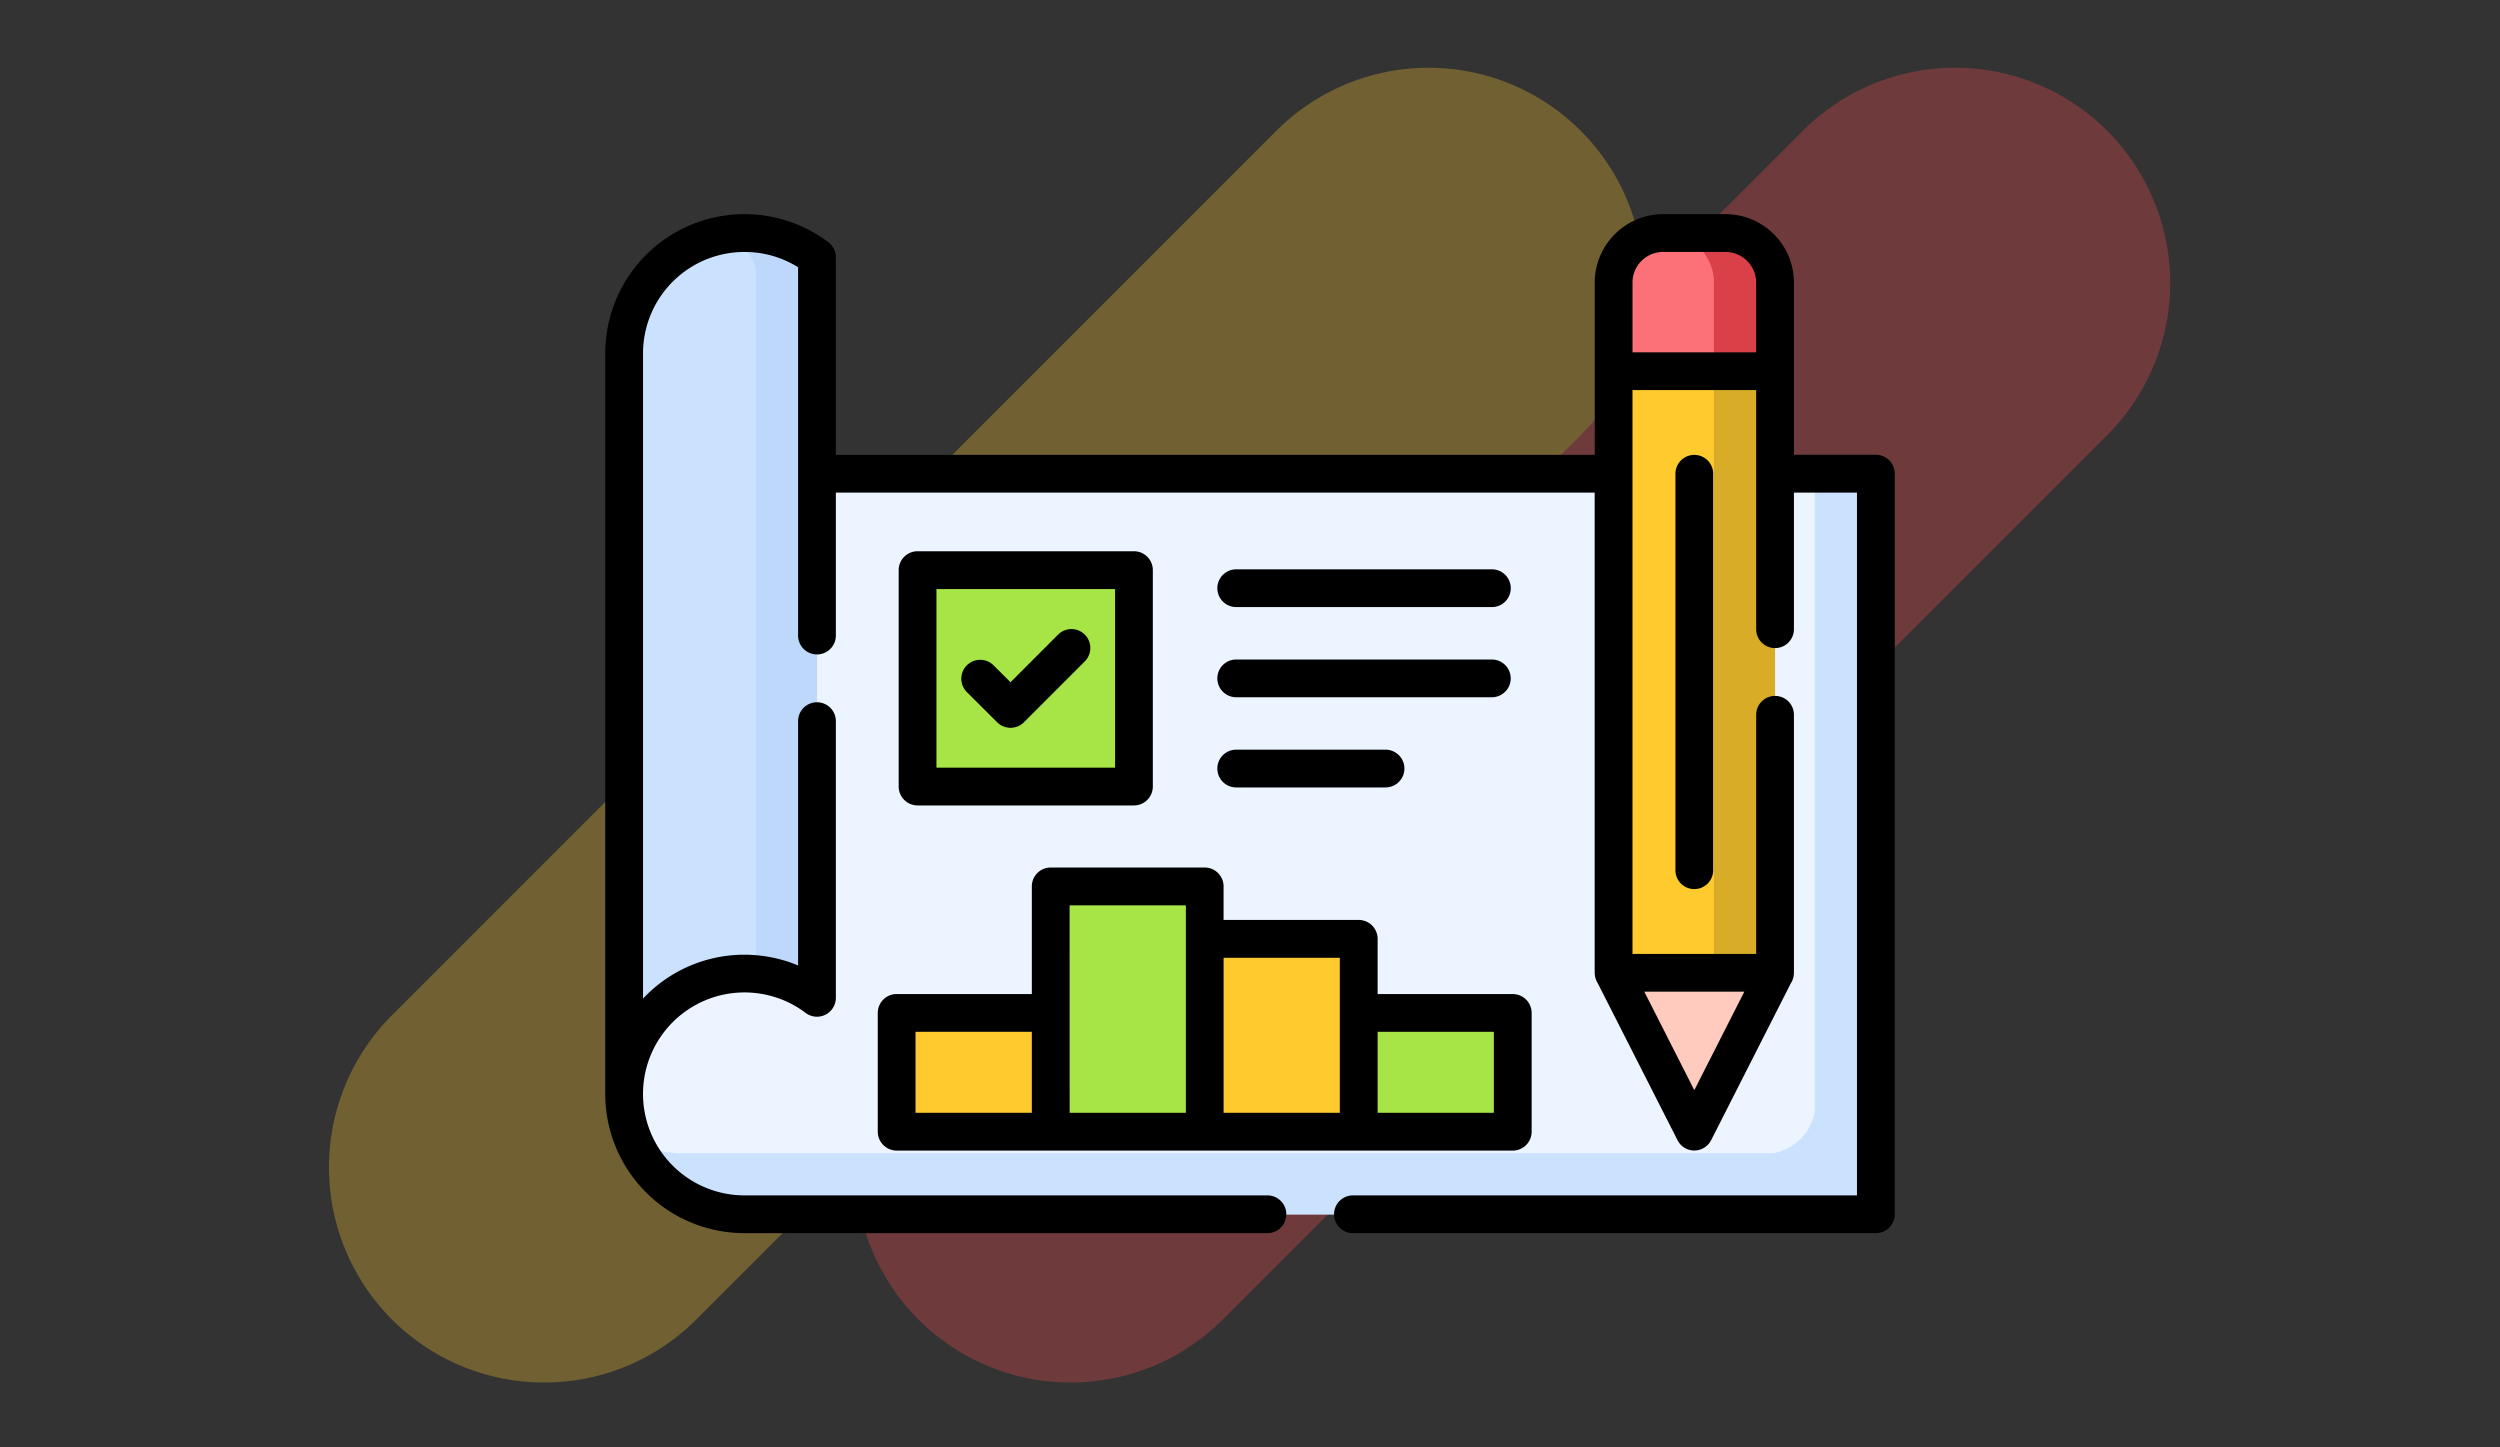 <svg xmlns="http://www.w3.org/2000/svg" width="190" height="110" viewBox="0 0 190 110">
  <rect x="0" y="0" width="190" height="110" fill="#333333" stroke="none"/>
  <g id="Grupo_117493" data-name="Grupo 117493" transform="translate(-157 -2524.6)">
    <g id="Grupo_115793" data-name="Grupo 115793" transform="translate(-23 -7938)">
      <rect id="Rectángulo_36775" data-name="Rectángulo 36775" width="190" height="110" transform="translate(180 10462.6)" fill="none"/>
      <g id="Grupo_109187" data-name="Grupo 109187" transform="translate(-3442.279 11092.957)" opacity="0.3">
        <path id="Trazado_158283" data-name="Trazado 158283" d="M3677.784-530.075h0a16.354,16.354,0,0,0,23.129,0l67.216-67.214a16.357,16.357,0,0,0,0-23.129,16.355,16.355,0,0,0-23.129,0L3677.784-553.2A16.353,16.353,0,0,0,3677.784-530.075Z" transform="translate(14.296)" fill="#fc4b52"/>
        <path id="Trazado_158284" data-name="Trazado 158284" d="M3652.069-530.075h0a16.354,16.354,0,0,0,23.129,0l67.216-67.214a16.358,16.358,0,0,0,0-23.129,16.355,16.355,0,0,0-23.129,0L3652.069-553.2A16.354,16.354,0,0,0,3652.069-530.075Z" transform="translate(0)" fill="#feca2e"/>
      </g>
      <g id="plan" transform="translate(226 10425.175)">
        <g id="Grupo_115750" data-name="Grupo 115750" transform="translate(1.438 55.142)">
          <path id="Trazado_160033" data-name="Trazado 160033" d="M7.511,156.773H99.483a3.908,3.908,0,0,1,3.158,3.158V209.9a3.914,3.914,0,0,1-3.158,3.158H16.654a9.144,9.144,0,0,1-9.143-9.148V156.773Z" transform="translate(-7.511 -138.483)" fill="#ecf4ff" fill-rule="evenodd"/>
          <path id="Trazado_160034" data-name="Trazado 160034" d="M16.654,61.218A9.14,9.14,0,0,0,7.511,70.36v56.281a9.14,9.14,0,0,1,9.143-9.142,8.542,8.542,0,0,1,4.536,1.2.635.635,0,0,0,.977-.6V64.229a2.224,2.224,0,0,0-1.112-1.888,9.046,9.046,0,0,0-4.4-1.123Z" transform="translate(-7.511 -61.218)" fill="#cbe2ff" fill-rule="evenodd"/>
          <path id="Trazado_160035" data-name="Trazado 160035" d="M125.406,195.041h13.662a1.4,1.4,0,0,1,1.394,1.394v13.656a1.4,1.4,0,0,1-1.394,1.394H125.406a1.393,1.393,0,0,1-1.389-1.394V196.435A1.4,1.4,0,0,1,125.406,195.041Z" transform="translate(-101.717 -169.426)" fill="#a7e446" fill-rule="evenodd"/>
          <path id="Trazado_160036" data-name="Trazado 160036" d="M412.639,107.783l-6.408-1.948-5.86,1.948v45.728l6.169,1.606,6.1-1.606Z" transform="translate(-325.175 -97.295)" fill="#feca2e" fill-rule="evenodd"/>
          <path id="Trazado_160037" data-name="Trazado 160037" d="M407.278,365.468l2.295-4.514,3.066-6.039H400.371l3.066,6.039,2.3,4.514A.842.842,0,0,0,407.278,365.468Z" transform="translate(-325.175 -298.699)" fill="#ffcbbe" fill-rule="evenodd"/>
          <path id="Trazado_160038" data-name="Trazado 160038" d="M412.639,71.706V64.967a3.761,3.761,0,0,0-3.749-3.749h-4.764a3.762,3.762,0,0,0-3.755,3.749v6.739Z" transform="translate(-325.175 -61.218)" fill="#fc7177" fill-rule="evenodd"/>
          <path id="Trazado_160039" data-name="Trazado 160039" d="M118.061,379.874h9.354l1.535-5.078-1.535-3.95h-9.354a2.909,2.909,0,0,0-2.349,2.355v4.324A2.909,2.909,0,0,0,118.061,379.874Z" transform="translate(-95.002 -311.581)" fill="#feca2e" fill-rule="evenodd"/>
          <path id="Trazado_160040" data-name="Trazado 160040" d="M176.856,339.259h11.709l1.6-5.773-1.6-8.882v-1.633a2.909,2.909,0,0,0-2.355-2.355h-7a2.909,2.909,0,0,0-2.355,2.355v16.288Z" transform="translate(-144.442 -270.965)" fill="#a7e446" fill-rule="evenodd"/>
          <path id="Trazado_160041" data-name="Trazado 160041" d="M238.028,356.106h11.7l1.183-3.89-1.183-5.138V343.8a2.909,2.909,0,0,0-2.355-2.349h-9.349Z" transform="translate(-193.906 -287.813)" fill="#feca2e" fill-rule="evenodd"/>
          <path id="Trazado_160042" data-name="Trazado 160042" d="M299.172,379.874h9.354a2.91,2.91,0,0,0,2.349-2.349V373.2a2.909,2.909,0,0,0-2.349-2.355h-9.354Z" transform="translate(-243.346 -311.581)" fill="#a7e446" fill-rule="evenodd"/>
          <path id="Trazado_160043" data-name="Trazado 160043" d="M98.163,208.41H15.333a9.1,9.1,0,0,1-3.711-.787,9.138,9.138,0,0,0,8.356,5.431h82.83a3.914,3.914,0,0,0,3.158-3.158V159.931a3.908,3.908,0,0,0-3.158-3.158h-1.487v48.479A3.914,3.914,0,0,1,98.163,208.41Z" transform="translate(-10.835 -138.483)" fill="#cbe2ff" fill-rule="evenodd"/>
          <path id="Trazado_160044" data-name="Trazado 160044" d="M46.357,79.508v38.023a8.274,8.274,0,0,1,3.668,1.166.635.635,0,0,0,.977-.6V64.229a2.224,2.224,0,0,0-1.112-1.888,9.048,9.048,0,0,0-4.4-1.123,9.315,9.315,0,0,0-2.317.293,9.306,9.306,0,0,1,2.073.83,2.224,2.224,0,0,1,1.112,1.888V79.508Z" transform="translate(-36.346 -61.218)" fill="#bed8fb" fill-rule="evenodd"/>
          <path id="Trazado_160045" data-name="Trazado 160045" d="M440.2,116.011v45.728h4.644V116.011Z" transform="translate(-357.379 -105.523)" fill="#d9ac28" fill-rule="evenodd"/>
          <path id="Trazado_160046" data-name="Trazado 160046" d="M424.336,64.967v6.739h4.644V64.967a3.761,3.761,0,0,0-3.749-3.749h-4.65A3.762,3.762,0,0,1,424.336,64.967Z" transform="translate(-341.517 -61.218)" fill="#d94047" fill-rule="evenodd"/>
        </g>
        <path id="Trazado_160047" data-name="Trazado 160047" d="M87.469,64.2V58.891a2.334,2.334,0,0,0-2.317-2.317H80.388a2.325,2.325,0,0,0-2.317,2.317V64.2h9.4ZM27.46,90a1.435,1.435,0,0,1,2.029-2.029L30.8,89.275l3.63-3.635a1.437,1.437,0,0,1,2.029,2.035l-4.644,4.644a1.438,1.438,0,0,1-2.029,0ZM81.332,73.432a1.435,1.435,0,1,1,2.87,0v30.129a1.435,1.435,0,1,1-2.87,0ZM58.7,122h8.833v-6.158H58.7Zm10.266,2.87H22.148a1.44,1.44,0,0,1-1.438-1.438v-9.028a1.436,1.436,0,0,1,1.438-1.432H32.419v-8.182a1.431,1.431,0,0,1,1.432-1.432H45.56a1.431,1.431,0,0,1,1.432,1.432v2.55H57.263A1.44,1.44,0,0,1,58.7,108.78v4.194H68.967a1.436,1.436,0,0,1,1.438,1.432v9.028a1.44,1.44,0,0,1-1.438,1.438ZM46.993,122h8.833V110.218H46.993Zm-11.7,0h8.833V106.231H35.289ZM23.58,122h8.839v-6.158H23.58ZM17.525,71.994H75.2v-13.1A5.206,5.206,0,0,1,80.388,53.7h4.764a5.206,5.206,0,0,1,5.187,5.187v13.1h6.229A1.436,1.436,0,0,1,98,73.432v56.28a1.431,1.431,0,0,1-1.432,1.432H56.824a1.435,1.435,0,0,1,0-2.87H95.13V74.865H90.339V85.244a1.435,1.435,0,1,1-2.87,0V67.068h-9.4v42.857h9.4V91.749a1.435,1.435,0,1,1,2.87,0v19.608a1.523,1.523,0,0,1-.244.814l-6.044,11.9a1.459,1.459,0,0,1-.64.64,1.429,1.429,0,0,1-1.921-.635l-6.066-11.937a1.527,1.527,0,0,1-.228-.787V74.865H17.525V85.727a1.435,1.435,0,1,1-2.87,0V57.736a7.614,7.614,0,0,0-4.075-1.161,7.706,7.706,0,0,0-7.71,7.71v49.037c.076-.082.152-.163.228-.239a10.551,10.551,0,0,1,7.482-3.1,10.714,10.714,0,0,1,3.364.548c.239.081.478.174.711.271V92.232a1.435,1.435,0,1,1,2.87,0v21.035a1.436,1.436,0,0,1-2.3,1.139,7.517,7.517,0,0,0-2.192-1.156,7.712,7.712,0,1,0-2.452,15.024H50.324a1.435,1.435,0,0,1,0,2.87H10.58A10.577,10.577,0,0,1,0,120.565V64.284a10.58,10.58,0,0,1,16.885-8.5,1.446,1.446,0,0,1,.64,1.2V71.994Zm69.043,40.8h-7.6l3.8,7.482Zm-19.185-32.1a1.435,1.435,0,0,1,0,2.87H47.953a1.435,1.435,0,0,1,0-2.87ZM59.3,94.4a1.435,1.435,0,1,1,0,2.87H47.953a1.435,1.435,0,0,1,0-2.87Zm8.079-6.853a1.435,1.435,0,0,1,0,2.87H47.953a1.435,1.435,0,0,1,0-2.87ZM23.738,79.319H40.183a1.436,1.436,0,0,1,1.432,1.438V97.2a1.436,1.436,0,0,1-1.432,1.438H23.738A1.437,1.437,0,0,1,22.3,97.2V80.757A1.437,1.437,0,0,1,23.738,79.319Zm15.008,2.876H25.17V95.77H38.745Z" transform="translate(0 0)"/>
      </g>
    </g>
  </g>
</svg>
